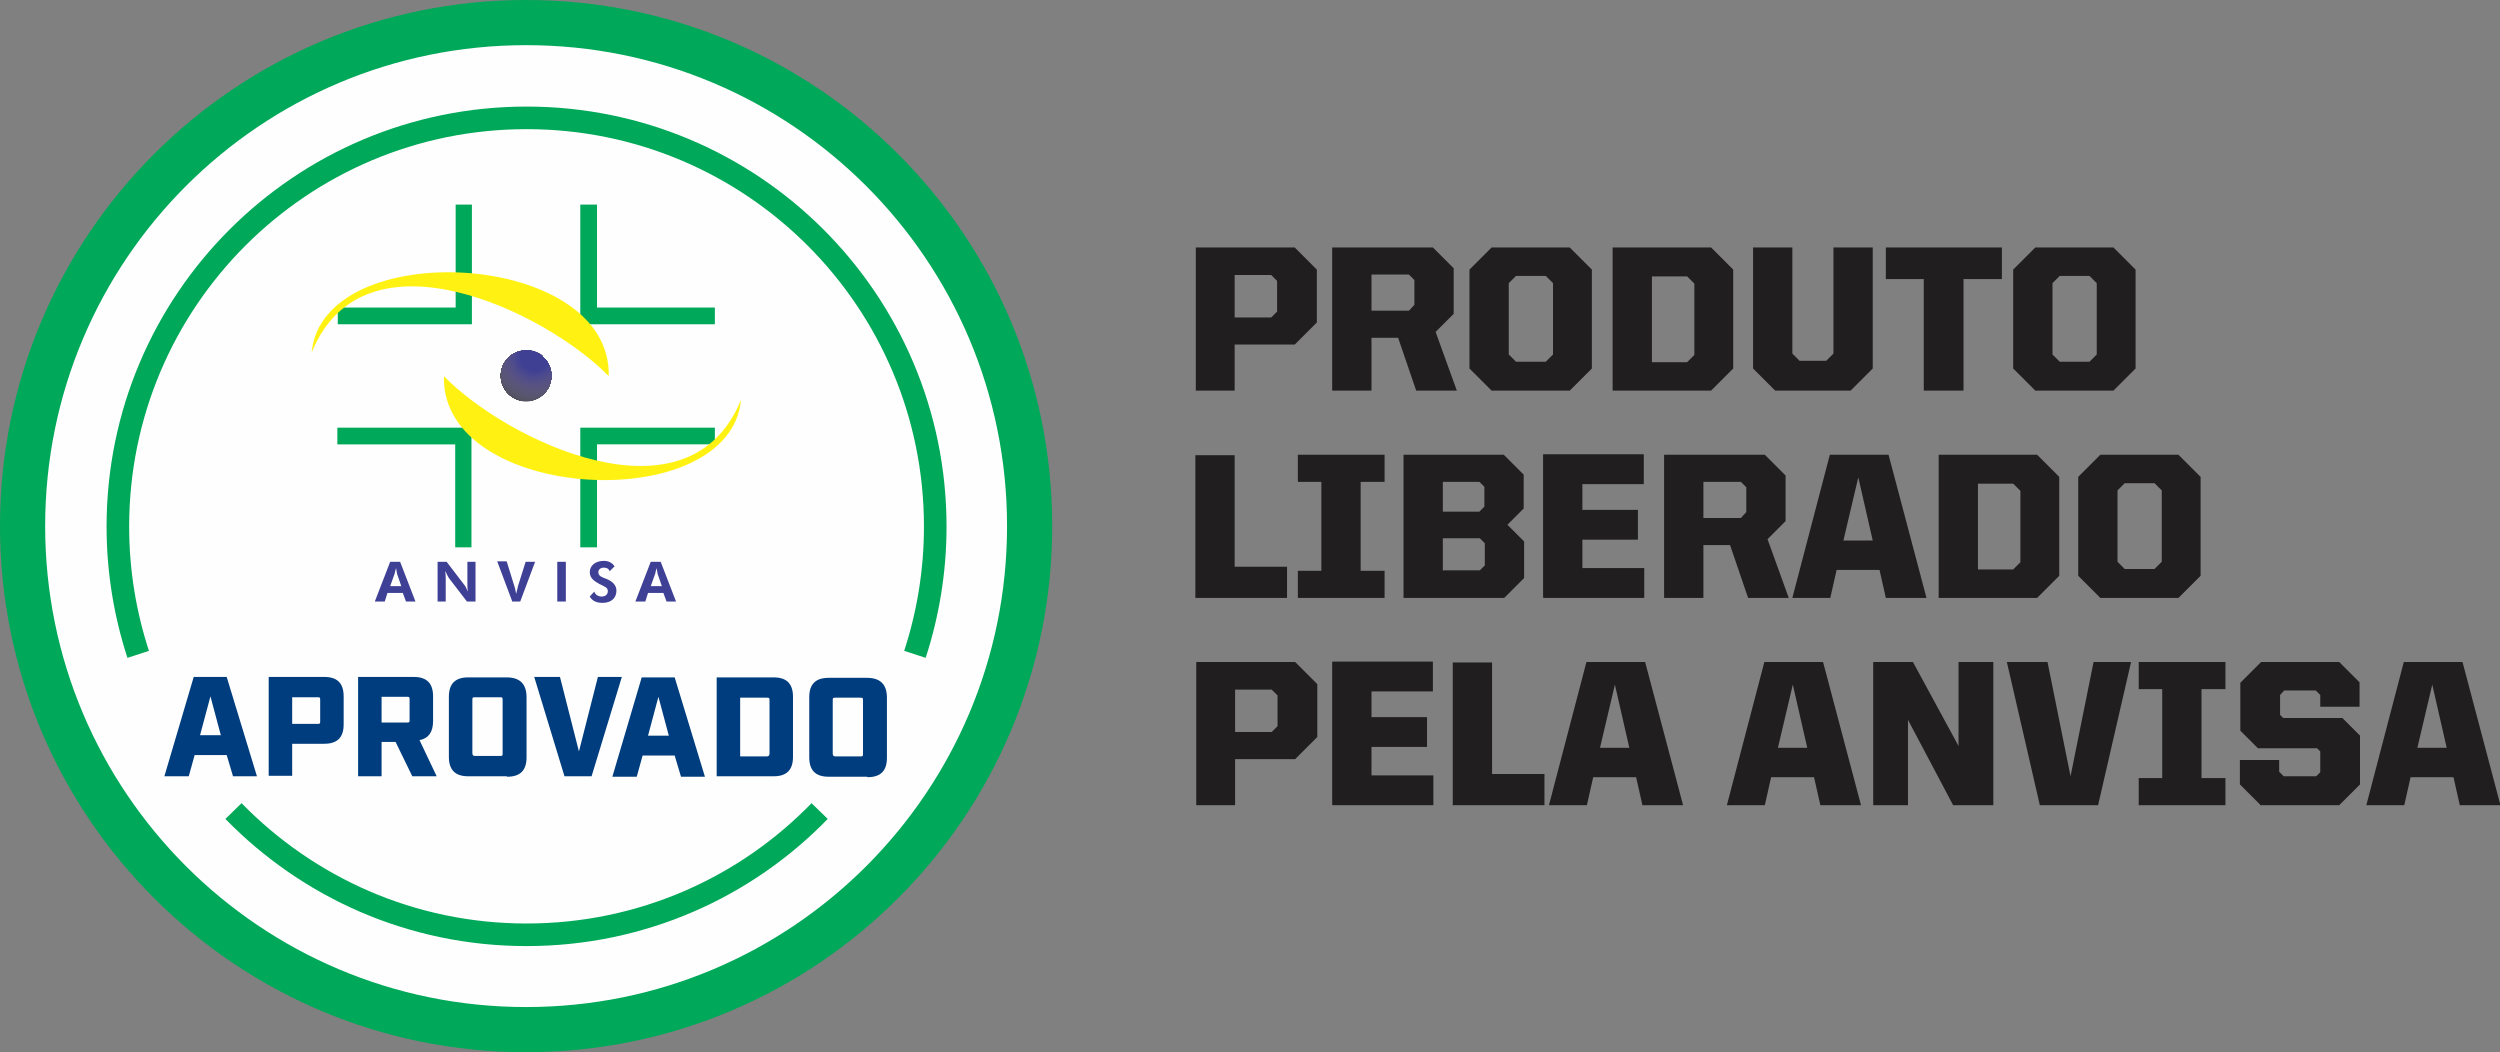 <?xml version="1.0" encoding="UTF-8"?>
<!DOCTYPE svg PUBLIC "-//W3C//DTD SVG 1.1//EN" "http://www.w3.org/Graphics/SVG/1.1/DTD/svg11.dtd">
<!-- Creator: CorelDRAW 2017 -->
<svg xmlns="http://www.w3.org/2000/svg" xml:space="preserve" width="100%" height="100%" version="1.1" style="shape-rendering:geometricPrecision; text-rendering:geometricPrecision; image-rendering:optimizeQuality; fill-rule:evenodd; clip-rule:evenodd"
viewBox="0 0 5.536 2.33"
 xmlns:xlink="http://www.w3.org/1999/xlink">
 <rect x="0" y="0" width="5.536" height="2.33" fill="#808080" stroke="none"/>
 <defs>
  <style type="text/css">
   <![CDATA[
    .str0 {stroke:#00A859;stroke-width:0.1;stroke-miterlimit:22.926}
    .str1 {stroke:#00A859;stroke-width:0.05;stroke-miterlimit:22.926}
    .fil103 {fill:none}
    .fil1 {fill:#FEFEFE}
    .fil3 {fill:#FFF212}
    .fil2 {fill:#00A859}
    .fil101 {fill:#3E4095}
    .fil4 {fill:#373435;fill-rule:nonzero}
    .fil5 {fill:#383637;fill-rule:nonzero}
    .fil6 {fill:#393839;fill-rule:nonzero}
    .fil7 {fill:#3B3A3B;fill-rule:nonzero}
    .fil8 {fill:#3D3B3D;fill-rule:nonzero}
    .fil9 {fill:#3F3D40;fill-rule:nonzero}
    .fil10 {fill:#403E42;fill-rule:nonzero}
    .fil11 {fill:#424044;fill-rule:nonzero}
    .fil12 {fill:#434145;fill-rule:nonzero}
    .fil13 {fill:#444348;fill-rule:nonzero}
    .fil14 {fill:#454349;fill-rule:nonzero}
    .fil15 {fill:#48474E;fill-rule:nonzero}
    .fil16 {fill:#47464D;fill-rule:nonzero}
    .fil17 {fill:#48474E;fill-rule:nonzero}
    .fil18 {fill:#4B4A52;fill-rule:nonzero}
    .fil19 {fill:#4C4B54;fill-rule:nonzero}
    .fil20 {fill:#4D4C55;fill-rule:nonzero}
    .fil21 {fill:#4E4D57;fill-rule:nonzero}
    .fil22 {fill:#4E4D58;fill-rule:nonzero}
    .fil23 {fill:#4F4E5A;fill-rule:nonzero}
    .fil24 {fill:#504F5B;fill-rule:nonzero}
    .fil25 {fill:#514F5C;fill-rule:nonzero}
    .fil26 {fill:#52505E;fill-rule:nonzero}
    .fil27 {fill:#52515F;fill-rule:nonzero}
    .fil28 {fill:#535160;fill-rule:nonzero}
    .fil29 {fill:#535261;fill-rule:nonzero}
    .fil30 {fill:#545263;fill-rule:nonzero}
    .fil31 {fill:#545364;fill-rule:nonzero}
    .fil32 {fill:#555365;fill-rule:nonzero}
    .fil33 {fill:#555366;fill-rule:nonzero}
    .fil34 {fill:#565467;fill-rule:nonzero}
    .fil35 {fill:#575468;fill-rule:nonzero}
    .fil36 {fill:#575469;fill-rule:nonzero}
    .fil37 {fill:#57556A;fill-rule:nonzero}
    .fil38 {fill:#57556B;fill-rule:nonzero}
    .fil39 {fill:#58566D;fill-rule:nonzero}
    .fil40 {fill:#56546C;fill-rule:nonzero}
    .fil41 {fill:#58556F;fill-rule:nonzero}
    .fil42 {fill:#585570;fill-rule:nonzero}
    .fil43 {fill:#585571;fill-rule:nonzero}
    .fil44 {fill:#585571;fill-rule:nonzero}
    .fil45 {fill:#595572;fill-rule:nonzero}
    .fil46 {fill:#595573;fill-rule:nonzero}
    .fil47 {fill:#595574;fill-rule:nonzero}
    .fil48 {fill:#595574;fill-rule:nonzero}
    .fil49 {fill:#595575;fill-rule:nonzero}
    .fil50 {fill:#595576;fill-rule:nonzero}
    .fil51 {fill:#595577;fill-rule:nonzero}
    .fil52 {fill:#585577;fill-rule:nonzero}
    .fil53 {fill:#595578;fill-rule:nonzero}
    .fil54 {fill:#595579;fill-rule:nonzero}
    .fil55 {fill:#59557A;fill-rule:nonzero}
    .fil56 {fill:#59547B;fill-rule:nonzero}
    .fil57 {fill:#58547B;fill-rule:nonzero}
    .fil58 {fill:#58547C;fill-rule:nonzero}
    .fil59 {fill:#58547D;fill-rule:nonzero}
    .fil60 {fill:#58547E;fill-rule:nonzero}
    .fil61 {fill:#58547E;fill-rule:nonzero}
    .fil62 {fill:#57527E;fill-rule:nonzero}
    .fil63 {fill:#57527F;fill-rule:nonzero}
    .fil64 {fill:#575381;fill-rule:nonzero}
    .fil65 {fill:#575282;fill-rule:nonzero}
    .fil66 {fill:#575283;fill-rule:nonzero}
    .fil67 {fill:#565283;fill-rule:nonzero}
    .fil68 {fill:#565184;fill-rule:nonzero}
    .fil69 {fill:#565184;fill-rule:nonzero}
    .fil70 {fill:#555185;fill-rule:nonzero}
    .fil71 {fill:#545086;fill-rule:nonzero}
    .fil72 {fill:#545086;fill-rule:nonzero}
    .fil73 {fill:#544F87;fill-rule:nonzero}
    .fil74 {fill:#534F88;fill-rule:nonzero}
    .fil75 {fill:#534F88;fill-rule:nonzero}
    .fil76 {fill:#524E89;fill-rule:nonzero}
    .fil77 {fill:#524E89;fill-rule:nonzero}
    .fil78 {fill:#514D8A;fill-rule:nonzero}
    .fil79 {fill:#514D8B;fill-rule:nonzero}
    .fil80 {fill:#504C8B;fill-rule:nonzero}
    .fil81 {fill:#4F4C8C;fill-rule:nonzero}
    .fil82 {fill:#4E4B8C;fill-rule:nonzero}
    .fil83 {fill:#4E4B8C;fill-rule:nonzero}
    .fil84 {fill:#4D4A8D;fill-rule:nonzero}
    .fil85 {fill:#4C498D;fill-rule:nonzero}
    .fil86 {fill:#4A488D;fill-rule:nonzero}
    .fil87 {fill:#49478F;fill-rule:nonzero}
    .fil88 {fill:#49478F;fill-rule:nonzero}
    .fil89 {fill:#484690;fill-rule:nonzero}
    .fil90 {fill:#474590;fill-rule:nonzero}
    .fil91 {fill:#464591;fill-rule:nonzero}
    .fil92 {fill:#454591;fill-rule:nonzero}
    .fil93 {fill:#454491;fill-rule:nonzero}
    .fil94 {fill:#434392;fill-rule:nonzero}
    .fil95 {fill:#424392;fill-rule:nonzero}
    .fil96 {fill:#414293;fill-rule:nonzero}
    .fil97 {fill:#404193;fill-rule:nonzero}
    .fil98 {fill:#3F4094;fill-rule:nonzero}
    .fil99 {fill:#3F4094;fill-rule:nonzero}
    .fil100 {fill:#3E4095;fill-rule:nonzero}
    .fil0 {fill:#201E1E;fill-rule:nonzero}
    .fil102 {fill:#003D7E;fill-rule:nonzero}
   ]]>
  </style>
 </defs>
 <g id="Camada_x0020_1">
  <g id="_2075682941376">
   <path class="fil0" d="M2.647 0.865l0.087 0 0 -0.102 0.133 0 0.049 -0.049 0 -0.117 -0.049 -0.049 -0.219 0 0 0.317zm0.087 -0.162l0 -0.094 0.081 0 0.013 0.013 0 0.068 -0.013 0.013 -0.081 0zm0.216 0.162l0.087 0 0 -0.117 0.059 0 0.04 0.117 0.09 0 -0.047 -0.13 0.04 -0.04 0 -0.101 -0.046 -0.046 -0.223 0 0 0.317zm0.087 -0.177l0 -0.08 0.083 0 0.012 0.012 0 0.055 -0.012 0.013 -0.083 0zm0.266 0.177l0.173 0 0.049 -0.049 0 -0.219 -0.049 -0.049 -0.173 0 -0.049 0.049 0 0.219 0.049 0.049zm0.054 -0.064l-0.016 -0.016 0 -0.158 0.016 -0.016 0.066 0 0.016 0.016 0 0.158 -0.016 0.016 -0.066 0zm0.214 0.064l0.218 0 0.049 -0.049 0 -0.219 -0.049 -0.049 -0.218 0 0 0.317zm0.087 -0.064l0 -0.189 0.078 0 0.016 0.016 0 0.158 -0.016 0.016 -0.078 0zm0.273 0.064l0.167 0 0.049 -0.049 0 -0.268 -0.087 0 0 0.235 -0.016 0.016 -0.059 0 -0.016 -0.016 0 -0.235 -0.087 0 0 0.268 0.049 0.049zm0.33 0l0.087 0 0 -0.247 0.085 0 0 -0.07 -0.257 0 0 0.07 0.084 0 0 0.247zm0.246 0l0.173 0 0.049 -0.049 0 -0.219 -0.049 -0.049 -0.173 0 -0.049 0.049 0 0.219 0.049 0.049zm0.054 -0.064l-0.016 -0.016 0 -0.158 0.016 -0.016 0.066 0 0.016 0.016 0 0.158 -0.016 0.016 -0.066 0zm-1.913 0.523l0.202 0 0 -0.069 -0.116 0 0 -0.247 -0.087 0 0 0.317zm0.226 0l0.192 0 0 -0.06 -0.053 0 0 -0.197 0.053 0 0 -0.06 -0.192 0 0 0.06 0.052 0 0 0.197 -0.052 0 0 0.06zm0.234 0l0.223 0 0.044 -0.044 0 -0.081 -0.037 -0.037 0.036 -0.036 0 -0.075 -0.044 -0.044 -0.222 0 0 0.317zm0.087 -0.06l0 -0.072 0.082 0 0.011 0.011 0 0.049 -0.011 0.011 -0.081 0zm0 -0.131l0 -0.066 0.081 0 0.011 0.011 0 0.044 -0.011 0.011 -0.081 0zm0.223 0.191l0.223 0 0 -0.066 -0.137 0 0 -0.063 0.123 0 0 -0.066 -0.123 0 0 -0.057 0.136 0 0 -0.066 -0.223 0 0 0.317zm0.267 0l0.087 0 0 -0.117 0.059 0 0.04 0.117 0.09 0 -0.047 -0.13 0.04 -0.04 0 -0.101 -0.046 -0.046 -0.223 0 0 0.317zm0.087 -0.177l0 -0.08 0.083 0 0.012 0.012 0 0.055 -0.012 0.013 -0.083 0zm0.198 0.177l0.083 0 0.014 -0.062 0.095 0 0.014 0.062 0.09 0 -0.084 -0.317 -0.13 0 -0.083 0.317zm0.145 -0.267l0.032 0.14 -0.065 0 0.033 -0.14zm0.178 0.267l0.218 0 0.049 -0.049 0 -0.219 -0.049 -0.049 -0.218 0 0 0.317zm0.087 -0.064l0 -0.189 0.078 0 0.016 0.016 0 0.158 -0.016 0.016 -0.078 0zm0.271 0.064l0.173 0 0.049 -0.049 0 -0.219 -0.049 -0.049 -0.173 0 -0.049 0.049 0 0.219 0.049 0.049zm0.054 -0.064l-0.016 -0.016 0 -0.158 0.016 -0.016 0.066 0 0.016 0.016 0 0.158 -0.016 0.016 -0.066 0zm-2.057 0.523l0.087 0 0 -0.102 0.133 0 0.049 -0.049 0 -0.117 -0.049 -0.049 -0.219 0 0 0.317zm0.087 -0.162l0 -0.094 0.081 0 0.013 0.013 0 0.068 -0.013 0.013 -0.081 0zm0.216 0.162l0.223 0 0 -0.066 -0.137 0 0 -0.063 0.123 0 0 -0.066 -0.123 0 0 -0.057 0.136 0 0 -0.066 -0.223 0 0 0.317zm0.267 0l0.202 0 0 -0.069 -0.116 0 0 -0.247 -0.087 0 0 0.317zm0.213 0l0.083 0 0.014 -0.062 0.095 0 0.014 0.062 0.09 0 -0.084 -0.317 -0.13 0 -0.083 0.317zm0.145 -0.267l0.032 0.14 -0.065 0 0.033 -0.14zm0.249 0.267l0.083 0 0.014 -0.062 0.095 0 0.014 0.062 0.09 0 -0.084 -0.317 -0.13 0 -0.083 0.317zm0.145 -0.267l0.032 0.14 -0.065 0 0.033 -0.14zm0.178 0.267l0.077 0 0 -0.189 0.1 0.189 0.089 0 0 -0.317 -0.077 0 0 0.186 -0.101 -0.186 -0.088 0 0 0.317zm0.367 0l0.131 0 0.073 -0.317 -0.083 0 -0.051 0.253 -0.051 -0.253 -0.09 0 0.073 0.317zm0.221 0l0.192 0 0 -0.06 -0.053 0 0 -0.197 0.053 0 0 -0.06 -0.192 0 0 0.06 0.052 0 0 0.197 -0.052 0 0 0.06zm0.269 0l0.175 0 0.046 -0.046 0 -0.108 -0.039 -0.039 -0.131 0 -0.007 -0.007 0 -0.044 0.009 -0.01 0.07 0 0.01 0.01 0 0.026 0.087 0 0 -0.054 -0.045 -0.045 -0.173 0 -0.046 0.046 0 0.106 0.039 0.039 0.131 0 0.007 0.007 0 0.046 -0.009 0.009 -0.072 0 -0.01 -0.01 0 -0.026 -0.087 0 0 0.054 0.045 0.045zm0.236 0l0.083 0 0.014 -0.062 0.095 0 0.014 0.062 0.09 0 -0.084 -0.317 -0.13 0 -0.083 0.317zm0.145 -0.267l0.032 0.14 -0.065 0 0.033 -0.14z"/>
   <path class="fil1 str0" d="M1.165 0.05c0.616,0 1.115,0.499 1.115,1.115 0,0.616 -0.499,1.115 -1.115,1.115 -0.616,0 -1.115,-0.499 -1.115,-1.115 0,-0.616 0.499,-1.115 1.115,-1.115z"/>
   <g>
    <path class="fil2" d="M1.045 1.212l-0.037 0 0 -0.228 -0.261 0 0 -0.037 0.297 0 0 0.265zm0.538 -0.265l0 0.037 -0.261 0 0 0.228 -0.037 0 0 -0.265 0.298 0zm-0.298 -0.494l0.037 0 0 0.228 0.261 0 0 0.037 -0.298 0 0 -0.265zm-0.277 0l0.037 0 0 0.265 -0.297 0 0 -0.037 0.261 0 0 -0.228z"/>
    <path class="fil3" d="M0.983 0.833c-0.007,0.28 0.634,0.313 0.658,0.052 -0.116,0.287 -0.521,0.089 -0.658,-0.052zm0.365 0c0.007,-0.28 -0.634,-0.313 -0.658,-0.052 0.116,-0.287 0.521,-0.089 0.658,0.052z"/>
    <path class="fil4" d="M1.165 0.777c0.031,0 0.056,0.025 0.056,0.056 0,0.031 -0.025,0.056 -0.056,0.056 -0.031,0 -0.056,-0.025 -0.056,-0.056l0 -0 0 0 0 -0c0,-0.031 0.025,-0.056 0.056,-0.056zm0.019 0.012l0.016 0 -0.016 0z"/>
    <path class="fil4" d="M1.184 0.789l0.016 0c0.013,0.01 0.021,0.026 0.021,0.043 0,0.031 -0.025,0.056 -0.056,0.056 -0.031,0 -0.056,-0.025 -0.056,-0.056 0,-0.031 0.025,-0.056 0.056,-0.056 0.013,0 0.025,0.005 0.035,0.012l-0.016 0z"/>
    <path class="fil5" d="M1.184 0.789l0.016 0c0.013,0.01 0.021,0.026 0.021,0.043 0,0.031 -0.025,0.056 -0.056,0.056 -0.031,0 -0.056,-0.025 -0.056,-0.056 0,-0.031 0.025,-0.056 0.056,-0.056 0.013,0 0.025,0.005 0.035,0.012l-0.016 0z"/>
    <path class="fil6" d="M1.184 0.789l0.016 0c0.013,0.01 0.021,0.026 0.021,0.043 0,0.031 -0.025,0.056 -0.056,0.056 -0.031,0 -0.056,-0.025 -0.056,-0.056 0,-0.031 0.025,-0.056 0.056,-0.056 0.013,0 0.025,0.005 0.035,0.012l-0.016 0z"/>
    <path class="fil7" d="M1.184 0.789l0.016 0c0.013,0.01 0.021,0.026 0.021,0.043 0,0.031 -0.025,0.056 -0.056,0.056 -0.031,0 -0.056,-0.025 -0.056,-0.056 0,-0.031 0.025,-0.056 0.056,-0.056 0.013,0 0.025,0.005 0.035,0.012l-0.016 0z"/>
    <path class="fil8" d="M1.184 0.789l0.016 0c0.013,0.01 0.021,0.026 0.021,0.043 0,0.031 -0.025,0.056 -0.056,0.056 -0.031,0 -0.056,-0.025 -0.056,-0.056 0,-0.031 0.025,-0.056 0.056,-0.056 0.013,0 0.025,0.005 0.035,0.012l-0.016 0z"/>
    <path class="fil9" d="M1.184 0.789l0.016 0c0.013,0.01 0.021,0.026 0.021,0.043 0,0.031 -0.025,0.056 -0.056,0.056 -0.031,0 -0.056,-0.025 -0.056,-0.056 0,-0.031 0.025,-0.056 0.056,-0.056 0.013,0 0.025,0.005 0.035,0.012l-0.016 0z"/>
    <path class="fil10" d="M1.184 0.789l0.016 0c0.013,0.01 0.021,0.026 0.021,0.043 0,0.031 -0.025,0.056 -0.056,0.056 -0.031,0 -0.056,-0.025 -0.056,-0.056 0,-0.031 0.025,-0.056 0.056,-0.056 0.013,0 0.025,0.005 0.035,0.012l-0.016 0z"/>
    <path class="fil11" d="M1.184 0.789l0.016 0c0.013,0.01 0.021,0.026 0.021,0.043 0,0.031 -0.025,0.056 -0.056,0.056 -0.031,0 -0.056,-0.025 -0.056,-0.056 0,-0.031 0.025,-0.056 0.056,-0.056 0.013,0 0.025,0.005 0.035,0.012l-0.016 0z"/>
    <path class="fil12" d="M1.184 0.789l0.016 0c0.013,0.01 0.021,0.026 0.021,0.043 0,0.031 -0.025,0.056 -0.056,0.056 -0.031,0 -0.056,-0.025 -0.056,-0.056 0,-0.031 0.025,-0.056 0.056,-0.056 0.013,0 0.025,0.005 0.035,0.012l-0.016 0z"/>
    <path class="fil13" d="M1.184 0.789l0.016 0c0.013,0.01 0.021,0.026 0.021,0.043 0,0.031 -0.025,0.056 -0.056,0.056 -0.031,0 -0.056,-0.025 -0.056,-0.056 0,-0.031 0.025,-0.056 0.056,-0.056 0.013,0 0.025,0.005 0.035,0.012l-0.016 0z"/>
    <path class="fil14" d="M1.184 0.789l0.016 0c0.013,0.01 0.021,0.026 0.021,0.043 0,0.031 -0.025,0.056 -0.056,0.056 -0.031,0 -0.056,-0.025 -0.056,-0.056 0,-0.031 0.025,-0.056 0.056,-0.056 0.013,0 0.025,0.005 0.035,0.012l-0.016 0z"/>
    <path class="fil15" d="M1.184 0.789l0.016 0c0.013,0.01 0.021,0.026 0.021,0.043 0,0.031 -0.025,0.056 -0.056,0.056 -0.031,0 -0.056,-0.025 -0.056,-0.056 0,-0.031 0.025,-0.056 0.056,-0.056 0.013,0 0.025,0.005 0.035,0.012l-0.016 0z"/>
    <path class="fil16" d="M1.184 0.789l0.016 0c0.013,0.01 0.021,0.026 0.021,0.043 0,0.031 -0.025,0.056 -0.056,0.056 -0.031,0 -0.056,-0.025 -0.056,-0.056 0,-0.031 0.025,-0.056 0.056,-0.056 0.013,0 0.025,0.005 0.035,0.012l-0.016 0z"/>
    <path class="fil17" d="M1.184 0.789l0.016 0c0.013,0.01 0.021,0.026 0.021,0.043 0,0.031 -0.025,0.056 -0.056,0.056 -0.031,0 -0.056,-0.025 -0.056,-0.056 0,-0.031 0.025,-0.056 0.056,-0.056 0.013,0 0.025,0.005 0.035,0.012l-0.016 0z"/>
    <path class="fil18" d="M1.184 0.789l0.016 0c0.013,0.01 0.021,0.026 0.021,0.043 0,0.031 -0.025,0.056 -0.056,0.056 -0.031,0 -0.056,-0.025 -0.056,-0.056 0,-0.031 0.025,-0.056 0.056,-0.056 0.013,0 0.025,0.005 0.035,0.012l-0.016 0z"/>
    <path class="fil19" d="M1.184 0.789l0.016 0c0.013,0.01 0.021,0.026 0.021,0.043 0,0.031 -0.025,0.056 -0.056,0.056 -0.031,0 -0.056,-0.025 -0.056,-0.056 0,-0.031 0.025,-0.056 0.056,-0.056 0.013,0 0.025,0.005 0.035,0.012l-0.016 0z"/>
    <path class="fil20" d="M1.184 0.789l0.016 0c0.013,0.01 0.021,0.026 0.021,0.043 0,0.031 -0.025,0.056 -0.056,0.056 -0.031,0 -0.056,-0.025 -0.056,-0.056 0,-0.031 0.025,-0.056 0.056,-0.056 0.013,0 0.025,0.005 0.035,0.012l-0.016 0z"/>
    <path class="fil21" d="M1.184 0.789l0.016 0c0.013,0.01 0.021,0.026 0.021,0.043 0,0.031 -0.025,0.056 -0.056,0.056 -0.031,0 -0.056,-0.025 -0.056,-0.056 0,-0.031 0.025,-0.056 0.056,-0.056 0.013,0 0.025,0.005 0.035,0.012l-0.016 0z"/>
    <path class="fil22" d="M1.184 0.789l0.016 0c0.013,0.01 0.021,0.026 0.021,0.043 0,0.031 -0.025,0.056 -0.056,0.056 -0.031,0 -0.056,-0.025 -0.056,-0.056 0,-0.031 0.025,-0.056 0.056,-0.056 0.013,0 0.025,0.005 0.035,0.012l-0.016 0z"/>
    <path class="fil23" d="M1.184 0.789l0.016 0c0.013,0.01 0.021,0.026 0.021,0.043 0,0.031 -0.025,0.056 -0.056,0.056 -0.031,0 -0.056,-0.025 -0.056,-0.056 0,-0.031 0.025,-0.056 0.056,-0.056 0.013,0 0.025,0.005 0.035,0.012l-0.016 0z"/>
    <path class="fil24" d="M1.184 0.789l0.016 0c0.013,0.01 0.021,0.026 0.021,0.043 0,0.031 -0.025,0.056 -0.056,0.056 -0.031,0 -0.056,-0.025 -0.056,-0.056 0,-0.031 0.025,-0.056 0.056,-0.056 0.013,0 0.025,0.005 0.035,0.012l-0.016 0z"/>
    <path class="fil25" d="M1.184 0.789l0.016 0c0.013,0.01 0.021,0.026 0.021,0.043 0,0.031 -0.025,0.056 -0.056,0.056 -0.031,0 -0.056,-0.025 -0.056,-0.056 0,-0.031 0.025,-0.056 0.056,-0.056 0.013,0 0.025,0.005 0.035,0.012l-0.016 0z"/>
    <path class="fil26" d="M1.184 0.789l0.016 0c0.013,0.01 0.021,0.026 0.021,0.043 0,0.031 -0.025,0.056 -0.056,0.056 -0.031,0 -0.056,-0.025 -0.056,-0.056 0,-0.031 0.025,-0.056 0.056,-0.056 0.013,0 0.025,0.005 0.035,0.012l-0.016 0z"/>
    <path class="fil27" d="M1.184 0.789l0.016 0c0.013,0.01 0.021,0.026 0.021,0.043 0,0.031 -0.025,0.056 -0.056,0.056 -0.031,0 -0.056,-0.025 -0.056,-0.056 0,-0.031 0.025,-0.056 0.056,-0.056 0.013,0 0.025,0.005 0.035,0.012l-0.016 0z"/>
    <path class="fil28" d="M1.184 0.789l0.016 0c0.013,0.01 0.021,0.026 0.021,0.043 0,0.031 -0.025,0.056 -0.056,0.056 -0.004,0 -0.007,-0 -0.011,-0.001 -0.008,-0.002 -0.015,-0.005 -0.021,-0.009 -0.014,-0.01 -0.023,-0.027 -0.023,-0.045 0,-0.031 0.025,-0.056 0.056,-0.056 0.013,0 0.025,0.005 0.035,0.012l-0.016 0z"/>
    <path class="fil29" d="M1.184 0.789l0.016 0c0.013,0.01 0.021,0.026 0.021,0.043 0,0.031 -0.025,0.056 -0.056,0.056 -0.001,0 -0.002,-0 -0.003,-0 -0.013,-0.003 -0.024,-0.008 -0.035,-0.015 -0.011,-0.01 -0.017,-0.024 -0.017,-0.04 0,-0.031 0.025,-0.056 0.056,-0.056 0.013,0 0.025,0.005 0.035,0.012l-0.016 0z"/>
    <path class="fil30" d="M1.184 0.789l0.016 0c0.013,0.01 0.021,0.026 0.021,0.043 0,0.03 -0.024,0.054 -0.054,0.056 -0.016,-0.003 -0.031,-0.01 -0.044,-0.019 -0.008,-0.01 -0.013,-0.022 -0.013,-0.036 0,-0.031 0.025,-0.056 0.056,-0.056 0.013,0 0.025,0.005 0.035,0.012l-0.016 0z"/>
    <path class="fil31" d="M1.184 0.789l0.016 0c0.013,0.01 0.021,0.026 0.021,0.043 0,0.029 -0.021,0.052 -0.049,0.055 -0.019,-0.002 -0.037,-0.01 -0.051,-0.022 -0.007,-0.009 -0.011,-0.021 -0.011,-0.033 0,-0.031 0.025,-0.056 0.056,-0.056 0.013,0 0.025,0.005 0.035,0.012l-0.016 0z"/>
    <path class="fil32" d="M1.184 0.789l0.016 0c0.013,0.01 0.021,0.026 0.021,0.043 0,0.027 -0.019,0.05 -0.045,0.055 -0.022,-0.002 -0.042,-0.011 -0.057,-0.025 -0.005,-0.009 -0.009,-0.019 -0.009,-0.03 0,-0.031 0.025,-0.056 0.056,-0.056 0.013,0 0.025,0.005 0.035,0.012l-0.016 0z"/>
    <path class="fil33" d="M1.184 0.789l0.016 0c0.013,0.01 0.021,0.026 0.021,0.043 0,0.026 -0.018,0.048 -0.042,0.054 -0.024,-0.001 -0.046,-0.011 -0.062,-0.027 -0.004,-0.008 -0.007,-0.017 -0.007,-0.027 0,-0.031 0.025,-0.056 0.056,-0.056 0.013,0 0.025,0.005 0.035,0.012l-0.016 0z"/>
    <path class="fil34" d="M1.184 0.789l0.016 0c0.013,0.01 0.021,0.026 0.021,0.043 0,0.025 -0.016,0.046 -0.039,0.053 -0.026,-0.001 -0.05,-0.012 -0.067,-0.029 -0.003,-0.007 -0.005,-0.015 -0.005,-0.024 0,-0.031 0.025,-0.056 0.056,-0.056 0.013,0 0.025,0.005 0.035,0.012l-0.016 0z"/>
    <path class="fil35" d="M1.184 0.789l0.016 0c0.013,0.01 0.021,0.026 0.021,0.043 0,0.024 -0.015,0.044 -0.036,0.052l-0.001 0c-0.028,0 -0.053,-0.012 -0.07,-0.031 -0.003,-0.007 -0.004,-0.014 -0.004,-0.021 0,-0.031 0.025,-0.056 0.056,-0.056 0.013,0 0.025,0.005 0.035,0.012l-0.016 0z"/>
    <path class="fil36" d="M1.184 0.789l0.016 0c0.013,0.01 0.021,0.026 0.021,0.043 0,0.023 -0.014,0.042 -0.033,0.051 -0.001,0 -0.002,0 -0.003,0 -0.028,0 -0.054,-0.013 -0.071,-0.033 -0.002,-0.006 -0.003,-0.012 -0.003,-0.019 0,-0.031 0.025,-0.056 0.056,-0.056 0.013,0 0.025,0.005 0.035,0.012l-0.016 0z"/>
    <path class="fil37" d="M1.184 0.789l0.016 0c0.013,0.01 0.021,0.026 0.021,0.043 0,0.022 -0.013,0.041 -0.031,0.05 -0.002,0 -0.004,0 -0.006,0 -0.029,0 -0.055,-0.013 -0.072,-0.034 -0.002,-0.005 -0.002,-0.01 -0.002,-0.016 0,-0.031 0.025,-0.056 0.056,-0.056 0.013,0 0.025,0.005 0.035,0.012l-0.016 0z"/>
    <path class="fil38" d="M1.184 0.789l0.016 0c0.013,0.01 0.021,0.026 0.021,0.043 0,0.021 -0.012,0.039 -0.029,0.049 -0.003,0 -0.005,0 -0.008,0 -0.03,0 -0.056,-0.014 -0.073,-0.035 -0.001,-0.004 -0.002,-0.009 -0.002,-0.014 0,-0.031 0.025,-0.056 0.056,-0.056 0.013,0 0.025,0.005 0.035,0.012l-0.016 0z"/>
    <path class="fil39" d="M1.184 0.789l0.016 0c0.013,0.01 0.021,0.026 0.021,0.043 0,0.02 -0.011,0.038 -0.027,0.048 -0.003,0 -0.006,0.001 -0.01,0.001 -0.03,0 -0.057,-0.014 -0.073,-0.037 -0.001,-0.004 -0.001,-0.007 -0.001,-0.011 0,-0.031 0.025,-0.056 0.056,-0.056 0.013,0 0.025,0.005 0.035,0.012l-0.016 0z"/>
    <path class="fil40" d="M1.184 0.789l0.016 0c0.013,0.01 0.021,0.026 0.021,0.043 0,0.019 -0.01,0.036 -0.025,0.046 -0.004,0.001 -0.008,0.001 -0.012,0.001 -0.03,0 -0.057,-0.015 -0.074,-0.038 -0,-0.003 -0.001,-0.006 -0.001,-0.009 0,-0.031 0.025,-0.056 0.056,-0.056 0.013,0 0.025,0.005 0.035,0.012l-0.016 0z"/>
    <path class="fil41" d="M1.184 0.789l0.016 0c0.013,0.01 0.021,0.026 0.021,0.043 0,0.019 -0.009,0.035 -0.023,0.045 -0.004,0.001 -0.009,0.001 -0.014,0.001 -0.031,0 -0.058,-0.016 -0.074,-0.039 -0,-0.002 -0,-0.005 -0,-0.007 0,-0.031 0.025,-0.056 0.056,-0.056 0.013,0 0.025,0.005 0.035,0.012l-0.016 0z"/>
    <path class="fil42" d="M1.184 0.789l0.016 0c0.013,0.01 0.021,0.026 0.021,0.043 0,0.018 -0.008,0.034 -0.021,0.044 -0.005,0.001 -0.01,0.001 -0.015,0.001 -0.031,0 -0.058,-0.016 -0.074,-0.04 -0,-0.002 -0,-0.003 -0,-0.005 0,-0.031 0.025,-0.056 0.056,-0.056 0.013,0 0.025,0.005 0.035,0.012l-0.016 0z"/>
    <path class="fil43" d="M1.184 0.789l0.016 0c0.013,0.01 0.021,0.026 0.021,0.043 0,0.017 -0.008,0.032 -0.02,0.043 -0.005,0.001 -0.011,0.002 -0.017,0.002 -0.031,0 -0.059,-0.017 -0.074,-0.041 -0,-0.001 -0,-0.002 -0,-0.003 0,-0.031 0.025,-0.056 0.056,-0.056 0.013,0 0.025,0.005 0.035,0.012l-0.016 0z"/>
    <path class="fil44" d="M1.184 0.789l0.016 0c0.013,0.01 0.021,0.026 0.021,0.043 0,0.016 -0.007,0.031 -0.018,0.041 -0.006,0.001 -0.012,0.002 -0.018,0.002 -0.032,0 -0.059,-0.017 -0.074,-0.042l-0 -0.001c0,-0.031 0.025,-0.056 0.056,-0.056 0.013,0 0.025,0.005 0.035,0.012l-0.016 0z"/>
    <path class="fil45" d="M1.184 0.789l0.016 0c0.013,0.01 0.021,0.026 0.021,0.043 0,0.016 -0.006,0.03 -0.017,0.04 -0.006,0.002 -0.013,0.002 -0.02,0.002 -0.032,0 -0.06,-0.017 -0.074,-0.043 0.001,-0.03 0.025,-0.054 0.056,-0.054 0.013,0 0.025,0.005 0.035,0.012l-0.016 0z"/>
    <path class="fil46" d="M1.184 0.789l0.016 0c0.013,0.01 0.021,0.026 0.021,0.043 0,0.015 -0.006,0.029 -0.016,0.039 -0.007,0.002 -0.014,0.003 -0.021,0.003 -0.032,0 -0.06,-0.018 -0.074,-0.044 0.002,-0.029 0.026,-0.053 0.056,-0.053 0.013,0 0.025,0.005 0.035,0.012l-0.016 0z"/>
    <path class="fil47" d="M1.184 0.789l0.016 0c0.013,0.01 0.021,0.026 0.021,0.043 0,0.014 -0.005,0.027 -0.014,0.037 -0.007,0.002 -0.015,0.003 -0.022,0.003 -0.032,0 -0.06,-0.018 -0.074,-0.045 0.002,-0.028 0.026,-0.051 0.055,-0.051 0.013,0 0.025,0.005 0.035,0.012l-0.016 0z"/>
    <path class="fil48" d="M1.184 0.789l0.016 0c0.013,0.01 0.021,0.026 0.021,0.043 0,0.014 -0.005,0.026 -0.013,0.036 -0.007,0.002 -0.015,0.003 -0.024,0.003 -0.032,0 -0.061,-0.019 -0.074,-0.046 0.003,-0.028 0.027,-0.049 0.055,-0.049 0.013,0 0.025,0.005 0.035,0.012l-0.016 0z"/>
    <path class="fil49" d="M1.184 0.789l0.016 0c0.013,0.01 0.021,0.026 0.021,0.043 0,0.013 -0.004,0.025 -0.012,0.034 -0.008,0.002 -0.016,0.004 -0.025,0.004 -0.033,0 -0.061,-0.019 -0.074,-0.047 0.004,-0.027 0.027,-0.047 0.055,-0.047 0.013,0 0.025,0.005 0.035,0.012l-0.016 0z"/>
    <path class="fil50" d="M1.184 0.789l0.016 0c0.013,0.01 0.021,0.026 0.021,0.043 0,0.012 -0.004,0.024 -0.011,0.033 -0.008,0.003 -0.017,0.004 -0.026,0.004 -0.033,0 -0.061,-0.019 -0.074,-0.048 0.005,-0.026 0.027,-0.045 0.055,-0.045 0.013,0 0.025,0.005 0.035,0.012l-0.016 0z"/>
    <path class="fil51" d="M1.184 0.789l0.016 0c0.013,0.01 0.021,0.026 0.021,0.043 0,0.012 -0.004,0.023 -0.01,0.032 -0.008,0.003 -0.017,0.005 -0.027,0.005 -0.033,0 -0.061,-0.02 -0.073,-0.048 0.005,-0.025 0.028,-0.044 0.054,-0.044 0.013,0 0.025,0.005 0.035,0.012l-0.016 0z"/>
    <path class="fil52" d="M1.184 0.789l0.016 0c0.013,0.01 0.021,0.026 0.021,0.043 0,0.011 -0.003,0.022 -0.009,0.03 -0.009,0.003 -0.018,0.005 -0.028,0.005 -0.033,0 -0.061,-0.02 -0.073,-0.049 0.006,-0.024 0.028,-0.042 0.054,-0.042 0.013,0 0.025,0.005 0.035,0.012l-0.016 0z"/>
    <path class="fil53" d="M1.184 0.789l0.016 0c0.013,0.01 0.021,0.026 0.021,0.043 0,0.011 -0.003,0.021 -0.008,0.029 -0.009,0.004 -0.018,0.005 -0.029,0.005 -0.033,0 -0.061,-0.021 -0.072,-0.049 0.007,-0.023 0.028,-0.04 0.053,-0.04 0.013,0 0.025,0.005 0.035,0.012l-0.016 0z"/>
    <path class="fil54" d="M1.184 0.789l0.016 0c0.013,0.01 0.021,0.026 0.021,0.043 0,0.01 -0.003,0.019 -0.007,0.028 -0.009,0.004 -0.019,0.006 -0.029,0.006 -0.033,0 -0.061,-0.021 -0.072,-0.05 0.007,-0.023 0.028,-0.039 0.053,-0.039 0.013,0 0.025,0.005 0.035,0.012l-0.016 0z"/>
    <path class="fil55" d="M1.184 0.789l0.016 0c0.013,0.01 0.021,0.026 0.021,0.043 0,0.009 -0.002,0.018 -0.007,0.026 -0.009,0.004 -0.019,0.006 -0.03,0.006 -0.033,0 -0.061,-0.021 -0.071,-0.051 0.008,-0.022 0.028,-0.037 0.053,-0.037 0.013,0 0.025,0.005 0.035,0.012l-0.016 0z"/>
    <path class="fil56" d="M1.184 0.789l0.016 0c0.013,0.01 0.021,0.026 0.021,0.043 0,0.009 -0.002,0.017 -0.006,0.025 -0.009,0.004 -0.02,0.007 -0.031,0.007 -0.033,0 -0.061,-0.021 -0.071,-0.051 0.008,-0.021 0.028,-0.036 0.052,-0.036 0.013,0 0.025,0.005 0.035,0.012l-0.016 0z"/>
    <path class="fil57" d="M1.184 0.789l0.016 0c0.013,0.01 0.021,0.026 0.021,0.043 0,0.008 -0.002,0.016 -0.005,0.023 -0.01,0.005 -0.02,0.007 -0.032,0.007 -0.033,0 -0.061,-0.022 -0.07,-0.051 0.008,-0.02 0.028,-0.035 0.051,-0.035 0.013,0 0.025,0.005 0.035,0.012l-0.016 0z"/>
    <path class="fil58" d="M1.184 0.789l0.016 0c0.013,0.01 0.021,0.026 0.021,0.043 0,0.008 -0.002,0.015 -0.005,0.022 -0.01,0.005 -0.021,0.007 -0.032,0.007 -0.033,0 -0.061,-0.022 -0.07,-0.052 0.009,-0.019 0.028,-0.033 0.051,-0.033 0.013,0 0.025,0.005 0.035,0.012l-0.016 0z"/>
    <path class="fil59" d="M1.184 0.789l0.016 0c0.013,0.01 0.021,0.026 0.021,0.043 0,0.007 -0.001,0.014 -0.004,0.021 -0.01,0.005 -0.021,0.008 -0.033,0.008 -0.033,0 -0.061,-0.022 -0.069,-0.052 0.009,-0.019 0.028,-0.032 0.05,-0.032 0.013,0 0.025,0.005 0.035,0.012l-0.016 0z"/>
    <path class="fil60" d="M1.184 0.789l0.016 0c0.013,0.01 0.021,0.026 0.021,0.043 0,0.007 -0.001,0.013 -0.003,0.019 -0.01,0.005 -0.021,0.008 -0.033,0.008 -0.033,0 -0.06,-0.022 -0.068,-0.053 0.009,-0.018 0.028,-0.03 0.05,-0.03 0.013,0 0.025,0.005 0.035,0.012l-0.016 0z"/>
    <path class="fil61" d="M1.184 0.789l0.016 0c0.013,0.01 0.021,0.026 0.021,0.043 0,0.006 -0.001,0.012 -0.003,0.018 -0.01,0.006 -0.022,0.009 -0.034,0.009 -0.033,0 -0.06,-0.023 -0.068,-0.053 0.009,-0.017 0.028,-0.029 0.049,-0.029 0.013,0 0.025,0.005 0.035,0.012l-0.016 0z"/>
    <path class="fil62" d="M1.184 0.789l0.016 0c0.013,0.01 0.021,0.026 0.021,0.043 0,0.006 -0.001,0.011 -0.002,0.016 -0.01,0.006 -0.022,0.009 -0.034,0.009 -0.033,0 -0.06,-0.023 -0.067,-0.053 0.01,-0.017 0.028,-0.028 0.048,-0.028 0.013,0 0.025,0.005 0.035,0.012l-0.016 0z"/>
    <path class="fil63" d="M1.184 0.789l0.016 0c0.013,0.01 0.021,0.026 0.021,0.043 0,0.005 -0.001,0.01 -0.002,0.015 -0.01,0.006 -0.022,0.009 -0.035,0.009 -0.033,0 -0.06,-0.023 -0.066,-0.053 0.01,-0.016 0.027,-0.027 0.047,-0.027 0.013,0 0.025,0.005 0.035,0.012l-0.016 0z"/>
    <path class="fil64" d="M1.184 0.789l0.016 0c0.013,0.01 0.021,0.026 0.021,0.043 0,0.005 -0.001,0.009 -0.002,0.014 -0.01,0.006 -0.022,0.01 -0.035,0.01 -0.032,0 -0.059,-0.023 -0.066,-0.054 0.01,-0.015 0.027,-0.025 0.047,-0.025 0.013,0 0.025,0.005 0.035,0.012l-0.016 0z"/>
    <path class="fil65" d="M1.184 0.789l0.016 0c0.013,0.01 0.021,0.026 0.021,0.043 0,0.004 -0,0.008 -0.001,0.012 -0.01,0.006 -0.022,0.01 -0.035,0.01 -0.032,0 -0.059,-0.023 -0.065,-0.054 0.01,-0.015 0.027,-0.024 0.046,-0.024 0.013,0 0.025,0.005 0.035,0.012l-0.016 0z"/>
    <path class="fil66" d="M1.184 0.789l0.016 0c0.013,0.01 0.021,0.026 0.021,0.043 0,0.004 -0,0.007 -0.001,0.011 -0.01,0.007 -0.022,0.011 -0.036,0.011 -0.032,0 -0.059,-0.023 -0.064,-0.054 0.01,-0.014 0.027,-0.023 0.045,-0.023 0.013,0 0.025,0.005 0.035,0.012l-0.016 0z"/>
    <path class="fil67" d="M1.184 0.789l0.016 0c0.013,0.01 0.021,0.026 0.021,0.043 0,0.003 -0,0.006 -0.001,0.01 -0.01,0.007 -0.023,0.011 -0.036,0.011 -0.032,0 -0.058,-0.023 -0.063,-0.054 0.01,-0.013 0.026,-0.022 0.044,-0.022 0.013,0 0.025,0.005 0.035,0.012l-0.016 0z"/>
    <path class="fil68" d="M1.184 0.789l0.016 0c0.013,0.01 0.021,0.026 0.021,0.043 0,0.003 -0,0.006 -0.001,0.008 -0.01,0.007 -0.023,0.011 -0.036,0.011 -0.032,0 -0.058,-0.024 -0.062,-0.054 0.01,-0.013 0.026,-0.021 0.043,-0.021 0.013,0 0.025,0.005 0.035,0.012l-0.016 0z"/>
    <path class="fil69" d="M1.184 0.789l0.016 0c0.013,0.01 0.021,0.026 0.021,0.043 0,0.002 -0,0.005 -0,0.007 -0.01,0.007 -0.023,0.012 -0.036,0.012 -0.032,0 -0.058,-0.024 -0.061,-0.054 0.01,-0.012 0.025,-0.02 0.043,-0.02 0.013,0 0.025,0.005 0.035,0.012l-0.016 0z"/>
    <path class="fil70" d="M1.184 0.789l0.016 0c0.013,0.01 0.021,0.026 0.021,0.043 0,0.002 -0,0.004 -0,0.006 -0.01,0.008 -0.023,0.012 -0.036,0.012 -0.031,0 -0.057,-0.024 -0.061,-0.054 0.01,-0.012 0.025,-0.019 0.042,-0.019 0.013,0 0.025,0.005 0.035,0.012l-0.016 0z"/>
    <path class="fil71" d="M1.184 0.789l0.016 0c0.013,0.01 0.021,0.026 0.021,0.043 0,0.001 -0,0.003 -0,0.004 -0.01,0.008 -0.023,0.012 -0.037,0.012 -0.031,0 -0.057,-0.024 -0.06,-0.054 0.01,-0.011 0.025,-0.018 0.041,-0.018 0.013,0 0.025,0.005 0.035,0.012l-0.016 0z"/>
    <path class="fil72" d="M1.184 0.789l0.016 0c0.013,0.01 0.021,0.026 0.021,0.043 0,0.001 -0,0.002 -0,0.003 -0.01,0.008 -0.023,0.013 -0.037,0.013 -0.031,0 -0.056,-0.024 -0.059,-0.054 0.01,-0.01 0.024,-0.017 0.04,-0.017 0.013,0 0.025,0.005 0.035,0.012l-0.016 0z"/>
    <path class="fil73" d="M1.184 0.789l0.016 0c0.013,0.01 0.021,0.026 0.021,0.043 0,0.001 -0,0.001 -0,0.002 -0.01,0.008 -0.023,0.013 -0.037,0.013 -0.031,0 -0.056,-0.024 -0.058,-0.054 0.01,-0.01 0.024,-0.016 0.039,-0.016 0.013,0 0.025,0.005 0.035,0.012l-0.016 0z"/>
    <path class="fil74" d="M1.184 0.789l0.016 0c0.013,0.01 0.021,0.026 0.021,0.043l0 0c-0.01,0.008 -0.023,0.013 -0.037,0.013 -0.031,0 -0.055,-0.024 -0.057,-0.054 0.01,-0.009 0.023,-0.015 0.038,-0.015 0.013,0 0.025,0.005 0.035,0.012l-0.016 0z"/>
    <path class="fil75" d="M1.184 0.789l0.016 0c0.012,0.01 0.021,0.025 0.021,0.042 -0.01,0.009 -0.023,0.014 -0.037,0.014 -0.03,0 -0.055,-0.024 -0.056,-0.054 0.01,-0.009 0.023,-0.014 0.037,-0.014 0.013,0 0.025,0.005 0.035,0.012l-0.016 0z"/>
    <path class="fil76" d="M1.184 0.789l0.016 0c0.012,0.01 0.02,0.025 0.021,0.041 -0.01,0.009 -0.023,0.014 -0.037,0.014 -0.03,0 -0.054,-0.024 -0.055,-0.054 0.01,-0.008 0.022,-0.013 0.036,-0.013 0.013,0 0.025,0.005 0.035,0.012l-0.016 0z"/>
    <path class="fil77" d="M1.184 0.789l0.016 0c0.012,0.009 0.02,0.024 0.021,0.04 -0.01,0.009 -0.022,0.014 -0.037,0.014 -0.03,0 -0.054,-0.024 -0.054,-0.054 0.01,-0.008 0.022,-0.013 0.035,-0.013 0.013,0 0.025,0.005 0.035,0.012l-0.016 0z"/>
    <path class="fil78" d="M1.184 0.789l0.016 0c0.012,0.009 0.019,0.023 0.021,0.039 -0.01,0.009 -0.022,0.015 -0.036,0.015 -0.029,0 -0.053,-0.024 -0.053,-0.053l0 -0c0.009,-0.007 0.021,-0.012 0.034,-0.012 0.013,0 0.025,0.005 0.035,0.012l-0.016 0z"/>
    <path class="fil79" d="M1.184 0.789l0.016 0c0.011,0.009 0.019,0.022 0.02,0.037 -0.009,0.009 -0.022,0.015 -0.036,0.015 -0.029,0 -0.052,-0.023 -0.052,-0.052 0,-0 0,-0.001 0,-0.001 0.009,-0.007 0.021,-0.011 0.033,-0.011 0.013,0 0.025,0.005 0.035,0.012l-0.016 0z"/>
    <path class="fil80" d="M1.184 0.789l0.016 0c0.011,0.009 0.018,0.022 0.02,0.036 -0.009,0.009 -0.022,0.015 -0.036,0.015 -0.028,0 -0.051,-0.023 -0.051,-0.051 0,-0.001 0,-0.001 0,-0.002 0.009,-0.006 0.02,-0.01 0.032,-0.01 0.013,0 0.025,0.005 0.035,0.012l-0.016 0z"/>
    <path class="fil81" d="M1.184 0.789l0.016 0c0.011,0.009 0.018,0.021 0.02,0.035 -0.009,0.009 -0.022,0.015 -0.036,0.015 -0.028,0 -0.05,-0.022 -0.05,-0.05 0,-0.001 0,-0.002 0,-0.003 0.009,-0.006 0.02,-0.01 0.031,-0.01 0.013,0 0.025,0.005 0.035,0.012l-0.016 0z"/>
    <path class="fil82" d="M1.184 0.789l0.016 0c0.01,0.008 0.018,0.02 0.02,0.034 -0.009,0.01 -0.022,0.016 -0.036,0.016 -0.027,0 -0.049,-0.022 -0.049,-0.049 0,-0.001 0,-0.002 0,-0.003 0.009,-0.006 0.019,-0.009 0.03,-0.009 0.013,0 0.025,0.005 0.035,0.012l-0.016 0z"/>
    <path class="fil83" d="M1.184 0.789l0.016 0c0.01,0.008 0.017,0.019 0.02,0.032 -0.009,0.01 -0.021,0.016 -0.036,0.016 -0.027,0 -0.048,-0.022 -0.048,-0.048 0,-0.001 0,-0.003 0,-0.004 0.008,-0.005 0.018,-0.008 0.029,-0.008 0.013,0 0.025,0.005 0.035,0.012l-0.016 0z"/>
    <path class="fil84" d="M1.184 0.789l0.016 0c0.01,0.008 0.017,0.019 0.019,0.031 -0.009,0.01 -0.021,0.016 -0.035,0.016 -0.026,0 -0.047,-0.021 -0.047,-0.047 0,-0.002 0,-0.003 0,-0.005 0.008,-0.005 0.018,-0.008 0.028,-0.008 0.013,0 0.025,0.005 0.035,0.012l-0.016 0z"/>
    <path class="fil85" d="M1.184 0.789l0.016 0c0.009,0.008 0.016,0.018 0.019,0.03 -0.008,0.01 -0.021,0.016 -0.035,0.016 -0.026,0 -0.046,-0.021 -0.046,-0.046 0,-0.002 0,-0.004 0,-0.005 0.008,-0.004 0.017,-0.007 0.027,-0.007 0.013,0 0.025,0.005 0.035,0.012l-0.016 0z"/>
    <path class="fil86" d="M1.184 0.789l0.016 0c0.009,0.007 0.016,0.017 0.019,0.029 -0.008,0.01 -0.021,0.016 -0.035,0.016 -0.025,0 -0.045,-0.02 -0.045,-0.045 0,-0.002 0,-0.004 0,-0.006 0.008,-0.004 0.017,-0.006 0.026,-0.006 0.013,0 0.025,0.005 0.035,0.012l-0.016 0z"/>
    <path class="fil87" d="M1.184 0.789l0.016 0c0.009,0.007 0.015,0.017 0.019,0.028 -0.008,0.01 -0.021,0.016 -0.034,0.016 -0.024,0 -0.044,-0.02 -0.044,-0.044 0,-0.002 0,-0.004 0,-0.006 0.007,-0.004 0.016,-0.006 0.025,-0.006 0.013,0 0.025,0.005 0.035,0.012l-0.016 0z"/>
    <path class="fil88" d="M1.184 0.789l0.016 0c0.008,0.007 0.015,0.016 0.018,0.027 -0.008,0.01 -0.02,0.017 -0.034,0.017 -0.024,0 -0.043,-0.019 -0.043,-0.043 0,-0.002 0,-0.005 0.001,-0.007 0.007,-0.003 0.015,-0.005 0.024,-0.005 0.013,0 0.025,0.005 0.035,0.012l-0.016 0z"/>
    <path class="fil89" d="M1.184 0.789l0.016 0c0.008,0.007 0.014,0.015 0.018,0.025 -0.008,0.01 -0.02,0.017 -0.034,0.017 -0.023,0 -0.042,-0.019 -0.042,-0.042 0,-0.003 0,-0.005 0.001,-0.007 0.007,-0.003 0.015,-0.005 0.023,-0.005 0.013,0 0.025,0.005 0.035,0.012l-0.016 0z"/>
    <path class="fil90" d="M1.184 0.789l0.016 0c0.008,0.006 0.014,0.015 0.017,0.024 -0.008,0.01 -0.02,0.017 -0.033,0.017 -0.023,0 -0.041,-0.018 -0.041,-0.041 0,-0.003 0,-0.005 0.001,-0.008 0.007,-0.003 0.014,-0.004 0.022,-0.004 0.013,0 0.025,0.005 0.035,0.012l-0.016 0z"/>
    <path class="fil91" d="M1.184 0.789l0.016 0c0.008,0.006 0.013,0.014 0.017,0.023 -0.007,0.01 -0.019,0.017 -0.033,0.017 -0.022,0 -0.04,-0.018 -0.04,-0.04 0,-0.003 0,-0.006 0.001,-0.008 0.006,-0.003 0.013,-0.004 0.021,-0.004 0.013,0 0.025,0.005 0.035,0.012l-0.016 0z"/>
    <path class="fil92" d="M1.184 0.789l0.016 0c0.007,0.006 0.013,0.013 0.017,0.022 -0.007,0.01 -0.019,0.017 -0.033,0.017 -0.022,0 -0.039,-0.018 -0.039,-0.039 0,-0.003 0,-0.006 0.001,-0.009 0.006,-0.002 0.013,-0.004 0.019,-0.004 0.013,0 0.025,0.005 0.035,0.012l-0.016 0z"/>
    <path class="fil93" d="M1.184 0.789l0.016 0c0.007,0.006 0.013,0.013 0.016,0.021 -0.007,0.01 -0.019,0.017 -0.032,0.017 -0.021,0 -0.038,-0.017 -0.038,-0.038 0,-0.003 0,-0.006 0.001,-0.009 0.006,-0.002 0.012,-0.003 0.018,-0.003 0.013,0 0.025,0.005 0.035,0.012l-0.016 0z"/>
    <path class="fil94" d="M1.184 0.789l0.016 0c0.007,0.005 0.012,0.012 0.016,0.02 -0.007,0.01 -0.018,0.017 -0.032,0.017 -0.021,0 -0.037,-0.017 -0.037,-0.037 0,-0.003 0,-0.006 0.001,-0.009 0.005,-0.002 0.011,-0.003 0.017,-0.003 0.013,0 0.025,0.005 0.035,0.012l-0.016 0z"/>
    <path class="fil95" d="M1.184 0.789l0.016 0c0.006,0.005 0.012,0.012 0.015,0.019 -0.006,0.01 -0.018,0.017 -0.031,0.017 -0.02,0 -0.036,-0.016 -0.036,-0.036 0,-0.003 0,-0.007 0.001,-0.01 0.005,-0.002 0.011,-0.002 0.016,-0.002 0.013,0 0.025,0.005 0.035,0.012l-0.016 0z"/>
    <path class="fil96" d="M1.184 0.789l0.016 0c0.006,0.005 0.011,0.011 0.015,0.018 -0.006,0.01 -0.018,0.017 -0.031,0.017 -0.02,0 -0.035,-0.016 -0.035,-0.035 0,-0.004 0.001,-0.007 0.001,-0.01 0.005,-0.001 0.01,-0.002 0.015,-0.002 0.013,0 0.025,0.005 0.035,0.012l-0.016 0z"/>
    <path class="fil97" d="M1.184 0.789l0.016 0c0.006,0.005 0.011,0.01 0.014,0.017 -0.006,0.01 -0.017,0.018 -0.03,0.018 -0.019,0 -0.034,-0.015 -0.034,-0.034 0,-0.004 0.001,-0.007 0.002,-0.01 0.004,-0.001 0.009,-0.002 0.014,-0.002 0.013,0 0.025,0.005 0.035,0.012l-0.016 0z"/>
    <path class="fil98" d="M1.184 0.789l0.016 0c0.005,0.004 0.01,0.01 0.014,0.016 -0.006,0.01 -0.017,0.018 -0.029,0.018 -0.018,0 -0.033,-0.015 -0.033,-0.033 0,-0.004 0.001,-0.007 0.002,-0.011 0.004,-0.001 0.008,-0.001 0.013,-0.001 0.013,0 0.025,0.005 0.035,0.012l-0.016 0z"/>
    <path class="fil98" d="M1.184 0.789l0.016 0c0.005,0.004 0.01,0.009 0.013,0.015 -0.005,0.01 -0.016,0.018 -0.029,0.018 -0.018,0 -0.032,-0.015 -0.032,-0.032 0,-0.004 0.001,-0.008 0.002,-0.011 0.004,-0.001 0.008,-0.001 0.012,-0.001 0.013,0 0.025,0.005 0.035,0.012l-0.016 0z"/>
    <path class="fil98" d="M1.184 0.789l0.016 0c0.005,0.004 0.009,0.009 0.012,0.014 -0.005,0.01 -0.016,0.018 -0.028,0.018 -0.017,0 -0.031,-0.014 -0.031,-0.031 0,-0.004 0.001,-0.008 0.002,-0.011 0.003,-0.001 0.007,-0.001 0.011,-0.001 0.013,0 0.025,0.005 0.035,0.012l-0.016 0z"/>
    <path class="fil98" d="M1.184 0.789l0.016 0c0.005,0.004 0.009,0.008 0.012,0.013 -0.005,0.01 -0.015,0.018 -0.028,0.018 -0.017,0 -0.03,-0.014 -0.03,-0.03 0,-0.004 0.001,-0.008 0.002,-0.011 0.003,-0.001 0.006,-0.001 0.009,-0.001 0.013,0 0.025,0.005 0.035,0.012l-0.016 0z"/>
    <path class="fil98" d="M1.184 0.789l0.016 0c0.004,0.003 0.008,0.007 0.011,0.012 -0.005,0.01 -0.015,0.018 -0.027,0.018 -0.016,0 -0.029,-0.013 -0.029,-0.029 0,-0.004 0.001,-0.008 0.002,-0.012 0.003,-0 0.005,-0.001 0.008,-0.001 0.013,0 0.025,0.005 0.035,0.012l-0.016 0z"/>
    <path class="fil98" d="M1.184 0.789l0.016 0c0.004,0.003 0.007,0.007 0.01,0.011 -0.004,0.01 -0.014,0.018 -0.026,0.018 -0.016,0 -0.029,-0.013 -0.029,-0.029 0,-0.004 0.001,-0.008 0.003,-0.012 0.002,-0 0.005,-0 0.007,-0 0.013,0 0.025,0.005 0.035,0.012l-0.016 0z"/>
    <path class="fil98" d="M1.184 0.789l0.016 0c0.004,0.003 0.007,0.006 0.01,0.01 -0.004,0.01 -0.014,0.017 -0.026,0.017 -0.015,0 -0.028,-0.012 -0.028,-0.028 0,-0.004 0.001,-0.008 0.003,-0.012 0.002,-0 0.004,-0 0.006,-0 0.013,0 0.025,0.005 0.035,0.012l-0.016 0z"/>
    <path class="fil98" d="M1.184 0.789l0.016 0c0.003,0.003 0.006,0.006 0.009,0.009 -0.004,0.01 -0.013,0.017 -0.025,0.017 -0.015,0 -0.027,-0.012 -0.027,-0.027 0,-0.004 0.001,-0.008 0.003,-0.012 0.002,-0 0.003,-0 0.005,-0 0.013,0 0.025,0.005 0.035,0.012l-0.016 0z"/>
    <path class="fil98" d="M1.184 0.789l0.016 0c0.003,0.002 0.006,0.005 0.008,0.008 -0.003,0.01 -0.013,0.017 -0.024,0.017 -0.014,0 -0.026,-0.011 -0.026,-0.026 0,-0.004 0.001,-0.009 0.003,-0.012 0.001,-0 0.002,-0 0.004,-0 0.013,0 0.025,0.005 0.035,0.012l-0.016 0z"/>
    <path class="fil98" d="M1.184 0.789l0.016 0c0.003,0.002 0.005,0.005 0.008,0.007 -0.003,0.01 -0.012,0.017 -0.023,0.017 -0.014,0 -0.025,-0.011 -0.025,-0.025 0,-0.004 0.001,-0.009 0.003,-0.012 0.001,-0 0.002,-0 0.002,-0 0.013,0 0.025,0.005 0.035,0.012l-0.016 0z"/>
    <path class="fil99" d="M1.184 0.789l0.016 0c0.002,0.002 0.005,0.004 0.007,0.006 -0.003,0.01 -0.012,0.017 -0.023,0.017 -0.013,0 -0.024,-0.011 -0.024,-0.024 0,-0.004 0.001,-0.009 0.003,-0.012 0,-0 0.001,-0 0.001,-0 0.013,0 0.025,0.005 0.035,0.012l-0.016 0z"/>
    <path class="fil99" d="M1.184 0.789l0.016 0c0.002,0.002 0.004,0.004 0.006,0.006 -0.003,0.01 -0.011,0.017 -0.022,0.017 -0.012,0 -0.023,-0.01 -0.023,-0.023 0,-0.005 0.001,-0.009 0.004,-0.012l0 0c0.013,0 0.025,0.005 0.035,0.012l-0.016 0z"/>
    <path class="fil99" d="M1.184 0.789l0.016 0c0.002,0.001 0.004,0.003 0.005,0.005 -0.002,0.01 -0.011,0.017 -0.021,0.017 -0.012,0 -0.022,-0.01 -0.022,-0.022 0,-0.005 0.001,-0.009 0.004,-0.012 0.013,0 0.024,0.005 0.034,0.012l-0.016 0z"/>
    <path class="fil99" d="M1.184 0.789l0.016 0c0.002,0.001 0.003,0.003 0.004,0.004 -0.002,0.01 -0.01,0.017 -0.02,0.017 -0.011,0 -0.021,-0.009 -0.021,-0.021 0,-0.005 0.001,-0.009 0.004,-0.012 0.012,0 0.024,0.005 0.033,0.012l-0.016 0z"/>
    <path class="fil99" d="M1.184 0.789l0.016 0c0.001,0.001 0.002,0.002 0.004,0.003 -0.001,0.009 -0.01,0.017 -0.019,0.017 -0.011,0 -0.02,-0.009 -0.02,-0.02 0,-0.005 0.002,-0.009 0.004,-0.012 0.012,0.001 0.023,0.005 0.031,0.012l-0.016 0z"/>
    <path class="fil99" d="M1.184 0.789l0.016 0c0.001,0.001 0.002,0.001 0.003,0.002 -0.001,0.009 -0.009,0.016 -0.019,0.016 -0.01,0 -0.019,-0.008 -0.019,-0.019 0,-0.005 0.002,-0.009 0.004,-0.012 0.011,0.001 0.022,0.005 0.03,0.012l-0.016 0z"/>
    <path class="fil99" d="M1.184 0.789l0.016 0c0.001,0 0.001,0.001 0.002,0.001 -0.001,0.009 -0.008,0.016 -0.018,0.016 -0.01,0 -0.018,-0.008 -0.018,-0.018 0,-0.005 0.002,-0.009 0.005,-0.012 0.011,0.001 0.021,0.005 0.029,0.012l-0.016 0z"/>
    <path class="fil99" d="M1.184 0.789l0.016 0 0.001 0.001c-0,0.009 -0.008,0.016 -0.017,0.016 -0.009,0 -0.017,-0.007 -0.017,-0.017 0,-0.005 0.002,-0.009 0.005,-0.012 0.01,0.001 0.02,0.006 0.028,0.012l-0.016 0z"/>
    <path class="fil99" d="M1.184 0.789l0.016 0 0 -0c-0.007,-0.006 -0.016,-0.01 -0.026,-0.011 -0.003,0.003 -0.005,0.007 -0.005,0.012 0,0.009 0.007,0.016 0.016,0.016 0.009,0 0.016,-0.007 0.016,-0.016l-0.016 0z"/>
    <path class="fil99" d="M1.184 0.789l0.015 0c0,-0 -0,-0.001 -0,-0.001 -0.007,-0.005 -0.015,-0.009 -0.024,-0.011 -0.003,0.003 -0.005,0.007 -0.005,0.011 0,0.008 0.007,0.015 0.015,0.015 0.008,0 0.015,-0.007 0.015,-0.015l-0.015 0z"/>
    <path class="fil99" d="M1.184 0.789l0.014 0c0,-0.001 -0,-0.001 -0,-0.002 -0.006,-0.005 -0.014,-0.008 -0.022,-0.009 -0.003,0.003 -0.006,0.007 -0.006,0.011 0,0.008 0.006,0.014 0.014,0.014 0.008,0 0.014,-0.006 0.014,-0.014l-0.014 0z"/>
    <path class="fil99" d="M1.184 0.789l0.013 0c0,-0.001 -0,-0.002 -0,-0.002 -0.006,-0.004 -0.012,-0.007 -0.019,-0.008 -0.004,0.002 -0.006,0.006 -0.006,0.011 0,0.007 0.006,0.013 0.013,0.013 0.007,0 0.013,-0.006 0.013,-0.013l-0.013 0z"/>
    <path class="fil99" d="M1.184 0.789l0.012 0c0,-0.001 -0,-0.002 -0,-0.003 -0.005,-0.003 -0.011,-0.006 -0.017,-0.007 -0.004,0.002 -0.007,0.006 -0.007,0.011 0,0.007 0.005,0.012 0.012,0.012 0.007,0 0.012,-0.005 0.012,-0.012l-0.012 0z"/>
    <path class="fil99" d="M1.184 0.789l0.011 0c0,-0.001 -0,-0.003 -0.001,-0.004 -0.004,-0.003 -0.009,-0.005 -0.014,-0.006 -0.004,0.002 -0.007,0.005 -0.007,0.01 0,0.006 0.005,0.011 0.011,0.011 0.006,0 0.011,-0.005 0.011,-0.011l-0.011 0z"/>
    <path class="fil99" d="M1.184 0.789l0.01 0c0,-0.002 -0.001,-0.004 -0.001,-0.005 -0.003,-0.002 -0.007,-0.003 -0.01,-0.005 -0.004,0.001 -0.008,0.005 -0.008,0.01 0,0.005 0.004,0.01 0.01,0.01 0.005,0 0.01,-0.004 0.01,-0.01l-0.01 0z"/>
    <path class="fil99" d="M1.184 0.789l0.009 0c0,-0.002 -0.001,-0.005 -0.003,-0.006 -0.002,-0.001 -0.004,-0.002 -0.006,-0.003l-0 -0c-0.005,0 -0.009,0.004 -0.009,0.009 0,0.005 0.004,0.009 0.009,0.009 0.005,0 0.009,-0.004 0.009,-0.009l-0.009 0z"/>
    <path class="fil100" d="M1.184 0.789l0.008 0c0,-0.004 -0.004,-0.008 -0.008,-0.008 -0.004,0 -0.008,0.004 -0.008,0.008 0,0.004 0.004,0.008 0.008,0.008 0.004,0 0.008,-0.004 0.008,-0.008l-0.008 0z"/>
    <path class="fil100" d="M1.184 0.789l0.007 0c0,-0.004 -0.003,-0.007 -0.007,-0.007 -0.004,0 -0.007,0.003 -0.007,0.007 0,0.004 0.003,0.007 0.007,0.007 0.004,0 0.007,-0.003 0.007,-0.007l-0.007 0z"/>
    <path class="fil100" d="M1.184 0.789l0.006 0c0,-0.003 -0.003,-0.006 -0.006,-0.006 -0.003,0 -0.006,0.003 -0.006,0.006 0,0.003 0.003,0.006 0.006,0.006 0.003,0 0.006,-0.003 0.006,-0.006l-0.006 0z"/>
    <path class="fil100" d="M1.184 0.789l0.005 0c0,-0.003 -0.002,-0.005 -0.005,-0.005 -0.003,0 -0.005,0.002 -0.005,0.005 0,0.003 0.002,0.005 0.005,0.005 0.003,0 0.005,-0.002 0.005,-0.005l-0.005 0z"/>
    <path class="fil100" d="M1.184 0.789l0.004 0c0,-0.002 -0.002,-0.004 -0.004,-0.004 -0.002,0 -0.004,0.002 -0.004,0.004 0,0.002 0.002,0.004 0.004,0.004 0.002,0 0.004,-0.002 0.004,-0.004l-0.004 0z"/>
    <path class="fil100" d="M1.184 0.789l0.003 0c0,-0.002 -0.001,-0.003 -0.003,-0.003 -0.002,0 -0.003,0.001 -0.003,0.003 0,0.002 0.001,0.003 0.003,0.003 0.002,0 0.003,-0.001 0.003,-0.003l-0.003 0z"/>
    <path class="fil100" d="M1.184 0.789l0.002 0c0,-0.001 -0.001,-0.002 -0.002,-0.002 -0.001,0 -0.002,0.001 -0.002,0.002 0,0.001 0.001,0.002 0.002,0.002 0.001,0 0.002,-0.001 0.002,-0.002l-0.002 0z"/>
    <path class="fil100" d="M1.184 0.789l0.001 0c0,-0.001 -0,-0.001 -0.001,-0.001 -0.001,0 -0.001,0 -0.001,0.001 0,0.001 0,0.001 0.001,0.001 0.001,0 0.001,-0 0.001,-0.001l-0.001 0z"/>
    <path class="fil101" d="M0.832 1.332l0.02 0 0.006 -0.019 0.034 0 0.007 0.019 0.021 0 -0.034 -0.088 -0.022 0 -0.034 0.088zm0.056 -0.034l-0.024 0 0.01 -0.028c0,-0.001 0.001,-0.005 0.003,-0.012 0.001,0.006 0.002,0.01 0.002,0.012l0.01 0.029zm0.081 0.034l0.018 0 0 -0.05c0,-0.004 0,-0.01 -0.001,-0.018 0.003,0.007 0.006,0.013 0.008,0.016l0.04 0.052 0.019 0 0 -0.088 -0.018 0 0 0.049c0,0.004 0,0.01 0.001,0.017 -0.003,-0.007 -0.006,-0.013 -0.008,-0.015l-0.039 -0.051 -0.02 0 0 0.088zm0.165 0l0.018 0 0.033 -0.088 -0.021 0 -0.017 0.054c-0.001,0.004 -0.002,0.01 -0.004,0.017 -0.002,-0.01 -0.003,-0.015 -0.004,-0.017l-0.017 -0.055 -0.021 0 0.033 0.088zm0.1 0l0.019 0 0 -0.088 -0.019 0 0 0.088zm0.072 -0.011c0.005,0.009 0.014,0.014 0.028,0.014 0.02,0 0.031,-0.011 0.031,-0.027 0,-0.011 -0.007,-0.02 -0.022,-0.026 -0.01,-0.004 -0.018,-0.006 -0.018,-0.015 0,-0.006 0.005,-0.01 0.012,-0.01 0.006,0 0.011,0.002 0.013,0.008l0.011 -0.011c-0.006,-0.008 -0.013,-0.012 -0.024,-0.012 -0.019,0 -0.031,0.011 -0.031,0.025 0,0.012 0.008,0.019 0.021,0.026 0.012,0.006 0.019,0.008 0.019,0.016 0,0.007 -0.005,0.012 -0.014,0.012 -0.007,0 -0.014,-0.004 -0.016,-0.011l-0.011 0.012zm0.103 0.011l0.02 0 0.006 -0.019 0.034 0 0.007 0.019 0.021 0 -0.034 -0.088 -0.022 0 -0.034 0.088zm0.056 -0.034l-0.024 0 0.01 -0.028c0,-0.001 0.001,-0.005 0.003,-0.012 0.001,0.006 0.002,0.01 0.002,0.012l0.01 0.029z"/>
   </g>
   <path class="fil102" d="M0.503 1.672l-0.072 0 -0.013 0.047 -0.054 0 0.065 -0.22 0.073 0 0.067 0.22 -0.053 0 -0.014 -0.047zm-0.014 -0.044l-0.023 -0.086 -0.023 0.086 0.046 0zm0.106 -0.129l0.123 0c0.029,0 0.043,0.014 0.043,0.043l0 0.062c0,0.029 -0.014,0.043 -0.043,0.043l-0.071 0 0 0.071 -0.052 0 0 -0.22zm0.052 0.104l0.056 0c0.002,0 0.004,-0 0.005,-0.001 0.001,-0.001 0.001,-0.002 0.001,-0.005l0 -0.047c0,-0.002 -0,-0.004 -0.001,-0.005 -0.001,-0.001 -0.002,-0.001 -0.005,-0.001l-0.056 0 0 0.059zm0.32 0.116l-0.054 0 -0.037 -0.076 -0.031 0 0 0.076 -0.052 0 0 -0.22 0.123 0c0.029,0 0.043,0.014 0.043,0.043l0 0.055c0,0.024 -0.01,0.038 -0.03,0.042l0.038 0.08zm-0.122 -0.119l0.056 0c0.002,0 0.004,-0 0.005,-0.001 0.001,-0.001 0.001,-0.002 0.001,-0.005l0 -0.045c0,-0.002 -0,-0.004 -0.001,-0.005 -0.001,-0.001 -0.002,-0.001 -0.005,-0.001l-0.056 0 0 0.057zm0.277 0.119l-0.085 0c-0.029,0 -0.043,-0.014 -0.043,-0.043l0 -0.133c0,-0.029 0.014,-0.043 0.043,-0.043l0.085 0c0.015,0 0.026,0.004 0.033,0.011 0.007,0.007 0.011,0.018 0.011,0.033l0 0.133c0,0.029 -0.014,0.043 -0.043,0.043zm-0.076 -0.169l0 0.118c0,0.004 0.002,0.006 0.006,0.006l0.055 0c0.002,0 0.004,-0 0.005,-0.001 0.001,-0.001 0.001,-0.002 0.001,-0.005l0 -0.118c0,-0.002 -0,-0.004 -0.001,-0.005 -0.001,-0.001 -0.002,-0.001 -0.005,-0.001l-0.055 0c-0.002,0 -0.004,0 -0.005,0.001 -0.001,0.001 -0.001,0.002 -0.001,0.005zm0.331 -0.051l-0.067 0.22 -0.06 0 -0.067 -0.22 0.057 0 0.042 0.165 0.042 -0.165 0.055 0zm0.118 0.174l-0.072 0 -0.013 0.047 -0.054 0 0.065 -0.22 0.073 0 0.067 0.22 -0.053 0 -0.014 -0.047zm-0.014 -0.044l-0.023 -0.086 -0.023 0.086 0.046 0zm0.106 -0.129l0.126 0c0.029,0 0.043,0.014 0.043,0.043l0 0.133c0,0.029 -0.014,0.043 -0.043,0.043l-0.126 0 0 -0.22zm0.052 0.175l0.059 0c0.004,0 0.006,-0.002 0.006,-0.006l0 -0.118c0,-0.002 -0,-0.004 -0.001,-0.005 -0.001,-0.001 -0.002,-0.001 -0.005,-0.001l-0.059 0 0 0.13zm0.281 0.045l-0.085 0c-0.029,0 -0.043,-0.014 -0.043,-0.043l0 -0.133c0,-0.029 0.014,-0.043 0.043,-0.043l0.085 0c0.015,0 0.026,0.004 0.033,0.011 0.007,0.007 0.011,0.018 0.011,0.033l0 0.133c0,0.029 -0.014,0.043 -0.043,0.043zm-0.076 -0.169l0 0.118c0,0.004 0.002,0.006 0.006,0.006l0.055 0c0.002,0 0.004,-0 0.005,-0.001 0.001,-0.001 0.001,-0.002 0.001,-0.005l0 -0.118c0,-0.002 -0,-0.004 -0.001,-0.005 -0.001,-0.001 -0.002,-0.001 -0.005,-0.001l-0.055 0c-0.002,0 -0.004,0 -0.005,0.001 -0.001,0.001 -0.001,0.002 -0.001,0.005z"/>
   <path class="fil103 str1" d="M0.306 1.449c-0.029,-0.089 -0.045,-0.184 -0.045,-0.283 0,-0.5 0.405,-0.905 0.905,-0.905 0.5,0 0.905,0.405 0.905,0.905 0,0.099 -0.016,0.194 -0.045,0.283m-0.211 0.347c-0.164,0.169 -0.394,0.274 -0.649,0.274 -0.255,0 -0.484,-0.105 -0.649,-0.274"/>
  </g>
 </g>
</svg>
